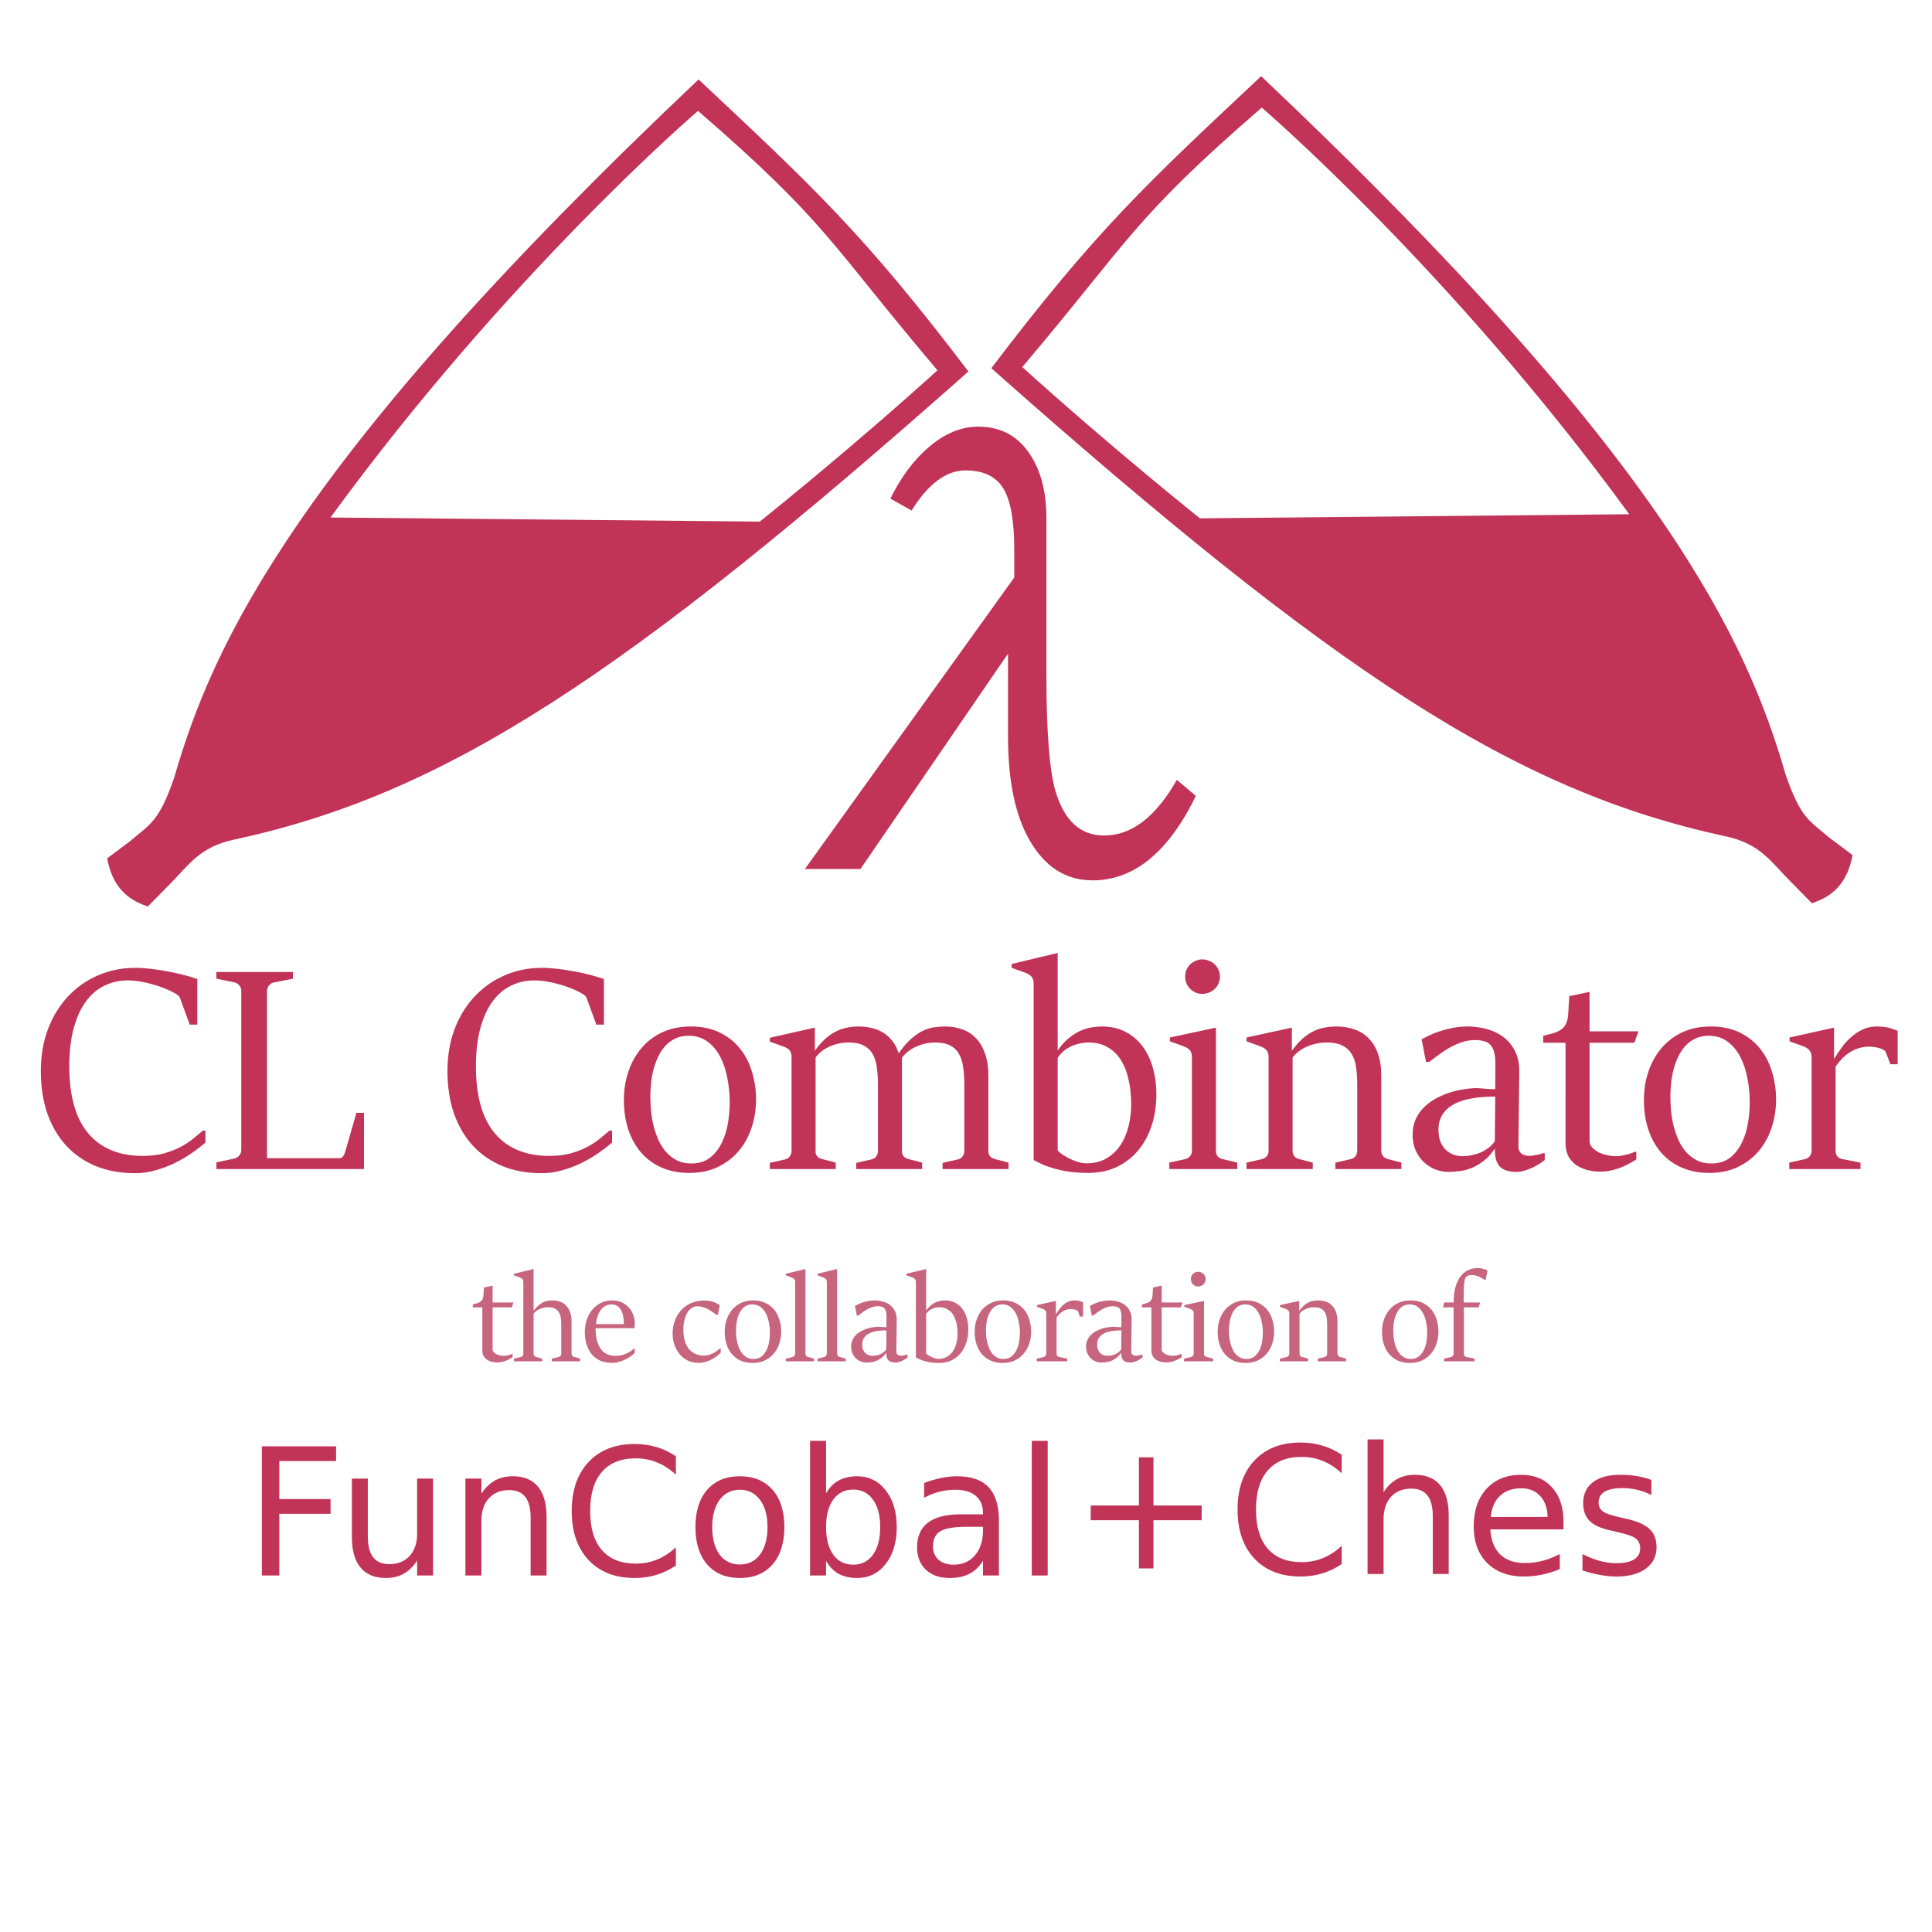 <?xml version="1.0" encoding="UTF-8" standalone="no"?>
<!-- Created with Inkscape (http://www.inkscape.org/) -->

<svg
   xmlns:dc="http://purl.org/dc/elements/1.1/"
   xmlns:cc="http://creativecommons.org/ns#"
   xmlns:rdf="http://www.w3.org/1999/02/22-rdf-syntax-ns#"
   xmlns:svg="http://www.w3.org/2000/svg"
   xmlns="http://www.w3.org/2000/svg"
   xmlns:sodipodi="http://sodipodi.sourceforge.net/DTD/sodipodi-0.dtd"
   xmlns:inkscape="http://www.inkscape.org/namespaces/inkscape"
   width="297mm"
   height="297mm"
   viewBox="0 0 297 297"
   version="1.1"
   id="svg8"
   inkscape:version="0.92.4 (5da689c313, 2019-01-14)"
   sodipodi:docname="clink_5.svg"
   inkscape:export-filename="D:\ResDev\_Orgs\DevelopersPackages.org\DevPack_web\org.dev-pack.plink\assets\logos\clink5.png"
   inkscape:export-xdpi="247.71001"
   inkscape:export-ydpi="247.71001">
  <defs
     id="defs2" />
  <sodipodi:namedview
     id="base"
     pagecolor="#ffffff"
     bordercolor="#666666"
     borderopacity="1.0"
     inkscape:pageopacity="0.0"
     inkscape:pageshadow="2"
     inkscape:zoom="0.49497475"
     inkscape:cx="403.98447"
     inkscape:cy="315.95653"
     inkscape:document-units="mm"
     inkscape:current-layer="layer4"
     showgrid="false"
     inkscape:window-width="1822"
     inkscape:window-height="1051"
     inkscape:window-x="1689"
     inkscape:window-y="-9"
     inkscape:window-maximized="1" />
  <g
     inkscape:label="cheers"
     inkscape:groupmode="layer"
     id="layer1" />
  <g
     inkscape:groupmode="layer"
     id="layer3"
     inkscape:label="lambda"
     style="display:inline"
     transform="translate(0,87)" />
  <g
     inkscape:groupmode="layer"
     id="layer4"
     inkscape:label="ident"
     transform="translate(0,87)">
    <path
       inkscape:connector-curvature="0"
       style="display:inline;fill:#c13357;fill-opacity:1;stroke:none;stroke-width:0.251px;stroke-linecap:butt;stroke-linejoin:miter;stroke-opacity:1"
       d="M 107.389,-74.787 C 45.186,-15.964 32.685,12.129 26.759,32.601 c -2.357,6.801 -3.704,7.07 -6.711,9.674 l -3.569,2.671 c 0.92,5.275 4.22,6.726 6.251,7.404 l 3.176,-3.229 c 3.12,-3.098 4.714,-5.971 10.281,-7.093 32.234,-7.003 59.62,-24.872 112.685,-71.921 -16.162,-21.28 -23.884,-28.374 -41.482,-44.895 z m -0.089,4.831 c 20.023,17.329 20.293,20.4 36.814,39.884 -14.007,12.66 -27.315,23.255 -27.315,23.255 L 50.804,-7.445 C 78.154,-44.977 107.3,-69.956 107.3,-69.956 Z"
       id="path842"
       sodipodi:nodetypes="ccccccccccccccc"
       inkscape:export-xdpi="247.71001"
       inkscape:export-ydpi="247.71001" />
    <path
       inkscape:connector-curvature="0"
       id="path837"
       style="font-style:normal;font-variant:normal;font-weight:500;font-stretch:normal;font-size:346.667px;line-height:1.25;font-family:'BIZ UDMincho';-inkscape-font-specification:'BIZ UDMincho, Medium';font-variant-ligatures:normal;font-variant-caps:normal;font-variant-numeric:normal;font-feature-settings:normal;text-align:start;letter-spacing:0px;word-spacing:0px;writing-mode:lr-tb;text-anchor:start;display:inline;fill:#c13357;fill-opacity:1;stroke:none;stroke-width:0.267"
       d="m 155.919,1.779 v -4.341 q 0,-6.469 -1.631,-9.277 -1.727,-2.851 -5.852,-2.851 -4.461,0 -8.298,6.171 l -3.262,-1.83 q 2.446,-4.979 5.948,-7.958 3.645,-3.107 7.578,-3.107 5.756,0 8.586,5.362 1.871,3.532 1.871,8.596 V 16.588 q 0,13.235 1.391,18.001 2.015,6.852 7.483,6.852 6.331,0 11.176,-8.554 l 2.926,2.468 q -6.331,12.98 -15.876,12.98 -6.187,0 -9.737,-6.256 -3.262,-5.745 -3.262,-15.873 V 13.482 l -22.687,33.108 h -8.538 z" />
    <path
       inkscape:connector-curvature="0"
       style="display:inline;fill:#c13357;fill-opacity:1;stroke:none;stroke-width:0.251px;stroke-linecap:butt;stroke-linejoin:miter;stroke-opacity:1"
       d="m 193.874,-75.289 c 62.204,58.822 74.704,86.916 80.63,107.388 2.357,6.801 3.704,7.07 6.711,9.674 l 3.569,2.671 c -0.92,5.275 -4.22,6.726 -6.251,7.404 l -3.176,-3.229 c -3.12,-3.098 -4.714,-5.971 -10.281,-7.093 -32.234,-7.003 -59.62,-24.872 -112.685,-71.921 16.162,-21.28 23.884,-28.374 41.482,-44.895 z m 0.089,4.831 c -20.023,17.329 -20.293,20.4 -36.814,39.884 14.007,12.66 27.314,23.255 27.314,23.255 L 250.459,-7.948 C 223.109,-45.479 193.964,-70.459 193.964,-70.459 Z"
       id="path842-6"
       sodipodi:nodetypes="ccccccccccccccc"
       inkscape:export-xdpi="247.71001"
       inkscape:export-ydpi="247.71001" />
    <g
       aria-label="CL Combinator"
       transform="matrix(0.265,0,0,0.265,-34.81,-90.068)"
       style="font-style:normal;font-variant:normal;font-weight:normal;font-stretch:normal;font-size:186.667px;line-height:1.25;font-family:'Sitka Banner';-inkscape-font-specification:'Sitka Banner, Normal';font-variant-ligatures:normal;font-variant-caps:normal;font-variant-numeric:normal;font-feature-settings:normal;text-align:center;letter-spacing:0px;word-spacing:0px;writing-mode:lr-tb;text-anchor:middle;fill:#c13357;fill-opacity:1;stroke:none"
       id="flowRoot1149">
      <path
         d="m 250.536,667.431 v 6.969 q -3.401,2.904 -7.881,6.056 -4.48,3.07 -9.79,5.724 -5.227,2.572 -11.117,4.231 -5.89,1.742 -12.03,1.742 -12.527,0 -22.649,-4.065 -10.039,-4.148 -17.173,-11.781 -7.135,-7.716 -11.034,-18.667 -3.816,-11.034 -3.816,-24.806 0,-13.274 4.148,-24.308 4.231,-11.034 11.615,-18.916 7.384,-7.881 17.339,-12.196 10.039,-4.397 21.736,-4.397 4.065,0 8.96,0.581 4.895,0.581 9.79,1.493 4.895,0.913 9.375,2.074 4.48,1.161 7.799,2.323 v 26.465 h -4.397 l -5.31,-14.519 q -0.415,-1.576 -1.327,-2.323 -0.913,-0.747 -2.074,-1.41 -2.655,-1.493 -5.973,-2.821 -3.319,-1.327 -6.969,-2.323 -3.65,-1.079 -7.384,-1.659 -3.65,-0.581 -7.052,-0.581 -7.384,0 -13.606,3.153 -6.222,3.07 -10.702,9.292 -4.48,6.222 -6.969,15.597 -2.489,9.292 -2.489,21.736 0,25.967 11.034,38.993 11.034,13.025 31.609,13.025 6.803,0 12.113,-1.41 5.31,-1.493 9.541,-3.65 4.231,-2.24 7.384,-4.812 3.236,-2.572 5.807,-4.812 z"
         style="font-style:normal;font-variant:normal;font-weight:normal;font-stretch:normal;font-size:186.667px;font-family:'Sitka Banner';-inkscape-font-specification:'Sitka Banner, Normal';font-variant-ligatures:normal;font-variant-caps:normal;font-variant-numeric:normal;font-feature-settings:normal;text-align:center;writing-mode:lr-tb;text-anchor:middle;fill:#c13357;fill-opacity:1"
         id="path1192"
         inkscape:connector-curvature="0" />
      <path
         d="m 256.896,685.849 10.536,-2.24 q 1.659,-0.415 2.738,-1.742 1.161,-1.327 1.161,-3.153 v -92.255 q 0,-1.908 -1.161,-3.236 -1.079,-1.327 -2.738,-1.742 l -10.536,-2.157 v -3.899 h 44.385 v 3.899 l -11.034,2.157 q -1.659,0.332 -2.821,1.742 -1.161,1.41 -1.161,3.236 v 96.984 h 41.979 q 0.83,0 1.41,-0.415 0.664,-0.498 1.079,-1.161 0.415,-0.747 0.664,-1.493 0.249,-0.747 0.415,-1.327 l 6.305,-21.902 h 4.397 v 32.604 h -85.618 z"
         style="font-style:normal;font-variant:normal;font-weight:normal;font-stretch:normal;font-size:186.667px;font-family:'Sitka Banner';-inkscape-font-specification:'Sitka Banner, Normal';font-variant-ligatures:normal;font-variant-caps:normal;font-variant-numeric:normal;font-feature-settings:normal;text-align:center;writing-mode:lr-tb;text-anchor:middle;fill:#c13357;fill-opacity:1"
         id="path1194"
         inkscape:connector-curvature="0" />
      <path
         d="m 486.422,667.431 v 6.969 q -3.401,2.904 -7.881,6.056 -4.48,3.07 -9.79,5.724 -5.227,2.572 -11.117,4.231 -5.89,1.742 -12.03,1.742 -12.527,0 -22.649,-4.065 -10.039,-4.148 -17.173,-11.781 -7.135,-7.716 -11.034,-18.667 -3.816,-11.034 -3.816,-24.806 0,-13.274 4.148,-24.308 4.231,-11.034 11.615,-18.916 7.384,-7.881 17.339,-12.196 10.039,-4.397 21.736,-4.397 4.065,0 8.96,0.581 4.895,0.581 9.79,1.493 4.895,0.913 9.375,2.074 4.48,1.161 7.799,2.323 v 26.465 h -4.397 l -5.31,-14.519 q -0.415,-1.576 -1.327,-2.323 -0.913,-0.747 -2.074,-1.41 -2.655,-1.493 -5.973,-2.821 -3.319,-1.327 -6.969,-2.323 -3.65,-1.079 -7.384,-1.659 -3.65,-0.581 -7.052,-0.581 -7.384,0 -13.606,3.153 -6.222,3.07 -10.702,9.292 -4.48,6.222 -6.969,15.597 -2.489,9.292 -2.489,21.736 0,25.967 11.034,38.993 11.034,13.025 31.609,13.025 6.803,0 12.113,-1.41 5.31,-1.493 9.541,-3.65 4.231,-2.24 7.384,-4.812 3.236,-2.572 5.807,-4.812 z"
         style="font-style:normal;font-variant:normal;font-weight:normal;font-stretch:normal;font-size:186.667px;font-family:'Sitka Banner';-inkscape-font-specification:'Sitka Banner, Normal';font-variant-ligatures:normal;font-variant-caps:normal;font-variant-numeric:normal;font-feature-settings:normal;text-align:center;writing-mode:lr-tb;text-anchor:middle;fill:#c13357;fill-opacity:1"
         id="path1196"
         inkscape:connector-curvature="0" />
      <path
         d="m 531.193,691.988 q -8.711,0 -15.763,-2.987 -6.969,-2.987 -11.947,-8.545 -4.895,-5.559 -7.55,-13.357 -2.655,-7.799 -2.655,-17.422 0,-8.877 2.655,-16.593 2.655,-7.799 7.633,-13.606 4.978,-5.807 12.113,-9.126 7.218,-3.319 16.344,-3.319 9.79,0 16.924,3.567 7.135,3.484 11.781,9.375 4.646,5.807 6.886,13.523 2.323,7.633 2.323,15.846 0,8.794 -2.655,16.593 -2.572,7.716 -7.55,13.523 -4.978,5.807 -12.196,9.209 -7.135,3.319 -16.344,3.319 z m 1.161,-5.476 q 6.637,0 10.951,-3.401 4.314,-3.484 6.803,-8.711 2.572,-5.31 3.567,-11.532 0.996,-6.222 0.996,-11.864 0,-6.886 -1.327,-13.772 -1.244,-6.886 -4.065,-12.361 -2.821,-5.559 -7.384,-8.96 -4.563,-3.484 -11.034,-3.484 -4.397,0 -7.716,1.576 -3.319,1.576 -5.807,4.314 -2.489,2.655 -4.148,6.222 -1.659,3.484 -2.738,7.467 -0.996,3.899 -1.41,7.964 -0.415,4.065 -0.415,7.799 0,4.148 0.415,8.628 0.498,4.48 1.576,8.794 1.161,4.231 2.904,8.13 1.825,3.899 4.48,6.803 2.655,2.904 6.139,4.646 3.567,1.742 8.213,1.742 z"
         style="font-style:normal;font-variant:normal;font-weight:normal;font-stretch:normal;font-size:186.667px;font-family:'Sitka Banner';-inkscape-font-specification:'Sitka Banner, Normal';font-variant-ligatures:normal;font-variant-caps:normal;font-variant-numeric:normal;font-feature-settings:normal;text-align:center;writing-mode:lr-tb;text-anchor:middle;fill:#c13357;fill-opacity:1"
         id="path1198"
         inkscape:connector-curvature="0" />
      <path
         d="m 577.928,686.181 9.043,-2.074 q 1.659,-0.415 2.572,-1.742 0.996,-1.327 0.996,-3.153 v -54.673 q 0,-2.157 -1.079,-3.567 -1.079,-1.41 -3.899,-2.406 l -7.633,-2.738 v -2.24 l 26.133,-5.89 v 13.44 0 q 2.904,-4.065 5.807,-6.72 2.987,-2.738 6.056,-4.314 3.153,-1.659 6.471,-2.323 3.319,-0.747 7.052,-0.747 3.982,0 7.633,0.913 3.65,0.83 6.72,2.738 3.07,1.908 5.31,4.895 2.323,2.904 3.567,7.052 3.899,-5.559 7.467,-8.628 3.65,-3.153 6.969,-4.646 3.401,-1.576 6.554,-1.908 3.153,-0.415 6.056,-0.415 5.227,0 9.79,1.659 4.563,1.576 7.881,5.061 3.401,3.401 5.31,8.877 1.991,5.393 1.991,12.942 v 43.804 q 0,1.825 0.996,2.987 1.079,1.161 2.738,1.576 l 7.964,2.074 v 3.733 h -38.246 v -3.567 l 9.043,-2.074 q 1.659,-0.415 2.572,-1.742 0.996,-1.327 0.996,-3.153 v -38.412 q 0,-5.559 -0.664,-10.039 -0.581,-4.563 -2.406,-7.716 -1.742,-3.236 -5.144,-4.978 -3.319,-1.742 -8.794,-1.742 -2.323,0 -4.978,0.498 -2.572,0.498 -5.144,1.576 -2.572,0.996 -4.978,2.738 -2.323,1.659 -4.065,4.065 v 54.175 q 0,1.908 0.996,3.07 1.079,1.079 2.738,1.493 l 7.964,2.074 v 3.733 h -38.246 v -3.567 l 9.043,-2.074 q 1.659,-0.415 2.572,-1.659 0.996,-1.244 0.996,-3.07 v -38.578 q 0,-5.559 -0.664,-10.039 -0.581,-4.563 -2.406,-7.716 -1.825,-3.236 -5.227,-4.978 -3.319,-1.742 -8.877,-1.742 -2.406,0 -5.061,0.498 -2.572,0.498 -5.144,1.576 -2.489,0.996 -4.812,2.655 -2.24,1.659 -3.982,3.982 v 54.175 q -0.166,1.908 0.913,3.153 1.161,1.161 2.821,1.576 l 7.964,2.074 v 3.733 h -38.246 z"
         style="font-style:normal;font-variant:normal;font-weight:normal;font-stretch:normal;font-size:186.667px;font-family:'Sitka Banner';-inkscape-font-specification:'Sitka Banner, Normal';font-variant-ligatures:normal;font-variant-caps:normal;font-variant-numeric:normal;font-feature-settings:normal;text-align:center;writing-mode:lr-tb;text-anchor:middle;fill:#c13357;fill-opacity:1"
         id="path1200"
         inkscape:connector-curvature="0" />
      <path
         d="m 730.981,581.896 q 0,-2.157 -1.161,-3.65 -1.161,-1.493 -3.982,-2.489 l -7.633,-2.738 v -2.24 l 26.714,-6.388 v 52.433 4.148 q 3.319,-4.812 6.969,-7.633 3.65,-2.821 7.052,-4.148 3.484,-1.41 6.471,-1.742 3.07,-0.415 5.144,-0.415 7.467,0 13.274,2.904 5.89,2.904 9.956,8.13 4.065,5.227 6.222,12.527 2.157,7.218 2.157,15.846 0,9.541 -2.655,17.837 -2.655,8.296 -7.799,14.519 -5.061,6.139 -12.444,9.707 -7.301,3.484 -16.676,3.484 -3.484,0 -7.301,-0.332 -3.816,-0.249 -7.799,-1.079 -3.982,-0.83 -8.13,-2.24 -4.148,-1.493 -8.379,-3.816 z m 13.938,97.15 q 1.079,1.161 3.07,2.489 1.991,1.244 4.314,2.406 2.406,1.079 4.812,1.825 2.406,0.664 4.397,0.664 6.72,0 11.615,-2.821 4.978,-2.904 8.13,-7.633 3.236,-4.812 4.729,-10.951 1.576,-6.139 1.576,-12.693 0,-7.799 -1.493,-14.353 -1.41,-6.637 -4.48,-11.449 -2.987,-4.812 -7.716,-7.467 -4.646,-2.738 -11.117,-2.738 -1.908,0 -4.314,0.415 -2.323,0.415 -4.812,1.41 -2.406,0.996 -4.729,2.738 -2.24,1.742 -3.982,4.314 z"
         style="font-style:normal;font-variant:normal;font-weight:normal;font-stretch:normal;font-size:186.667px;font-family:'Sitka Banner';-inkscape-font-specification:'Sitka Banner, Normal';font-variant-ligatures:normal;font-variant-caps:normal;font-variant-numeric:normal;font-feature-settings:normal;text-align:center;writing-mode:lr-tb;text-anchor:middle;fill:#c13357;fill-opacity:1"
         id="path1202"
         inkscape:connector-curvature="0" />
      <path
         d="m 828.834,588.119 q -2.074,0 -3.899,-0.747 -1.825,-0.83 -3.153,-2.157 -1.327,-1.327 -2.157,-3.153 -0.747,-1.825 -0.747,-3.982 0,-2.074 0.747,-3.899 0.83,-1.825 2.157,-3.153 1.327,-1.327 3.153,-2.074 1.825,-0.83 3.899,-0.83 2.074,0 3.899,0.83 1.908,0.747 3.319,2.074 1.41,1.327 2.157,3.153 0.83,1.825 0.83,3.899 0,2.157 -0.83,3.982 -0.747,1.825 -2.157,3.153 -1.41,1.327 -3.319,2.157 -1.825,0.747 -3.899,0.747 z m -19.164,97.896 9.375,-2.074 q 1.659,-0.415 2.655,-1.659 1.079,-1.244 1.079,-3.07 v -54.673 q 0,-2.157 -1.161,-3.65 -1.161,-1.493 -3.982,-2.489 l -7.633,-2.738 v -2.24 l 26.714,-5.724 v 71.514 q 0,1.908 0.996,3.153 1.079,1.161 2.738,1.576 l 8.628,2.074 v 3.733 H 809.669 Z"
         style="font-style:normal;font-variant:normal;font-weight:normal;font-stretch:normal;font-size:186.667px;font-family:'Sitka Banner';-inkscape-font-specification:'Sitka Banner, Normal';font-variant-ligatures:normal;font-variant-caps:normal;font-variant-numeric:normal;font-feature-settings:normal;text-align:center;writing-mode:lr-tb;text-anchor:middle;fill:#c13357;fill-opacity:1"
         id="path1204"
         inkscape:connector-curvature="0" />
      <path
         d="m 854.48,686.015 9.043,-2.074 q 1.659,-0.415 2.655,-1.659 1.079,-1.244 1.079,-3.07 v -54.673 q 0,-2.157 -1.161,-3.65 -1.161,-1.493 -3.982,-2.489 l -7.633,-2.738 v -2.24 l 26.299,-5.724 v 13.44 0 q 3.153,-4.397 6.305,-7.135 3.236,-2.821 6.471,-4.314 3.236,-1.576 6.554,-2.074 3.319,-0.581 6.72,-0.581 5.393,0 10.121,1.659 4.729,1.576 8.213,5.061 3.484,3.401 5.476,8.877 1.991,5.393 1.991,12.942 v 43.307 q 0,2.074 1.079,3.401 1.161,1.244 2.655,1.659 l 7.964,2.074 v 3.733 h -38.329 v -3.733 l 9.126,-2.074 q 1.576,-0.415 2.572,-1.659 0.996,-1.327 0.996,-3.401 v -38.08 q 0,-5.559 -0.664,-10.039 -0.581,-4.563 -2.572,-7.716 -1.908,-3.236 -5.393,-4.978 -3.484,-1.742 -9.209,-1.742 -2.489,0 -5.227,0.498 -2.655,0.498 -5.31,1.576 -2.572,0.996 -4.978,2.655 -2.323,1.659 -4.148,3.982 v 54.175 q 0,1.908 0.996,3.153 1.079,1.161 2.738,1.576 l 7.964,2.074 v 3.733 h -38.412 z"
         style="font-style:normal;font-variant:normal;font-weight:normal;font-stretch:normal;font-size:186.667px;font-family:'Sitka Banner';-inkscape-font-specification:'Sitka Banner, Normal';font-variant-ligatures:normal;font-variant-caps:normal;font-variant-numeric:normal;font-feature-settings:normal;text-align:center;writing-mode:lr-tb;text-anchor:middle;fill:#c13357;fill-opacity:1"
         id="path1206"
         inkscape:connector-curvature="0" />
      <path
         d="m 998.502,677.884 q -2.904,4.397 -6.388,7.052 -3.401,2.655 -6.969,4.148 -3.484,1.41 -6.969,1.825 -3.401,0.498 -6.305,0.498 -4.729,0 -8.628,-1.742 -3.816,-1.742 -6.637,-4.646 -2.738,-2.904 -4.314,-6.803 -1.493,-3.899 -1.493,-8.213 0,-5.061 1.742,-9.043 1.825,-3.982 4.812,-6.969 3.07,-3.07 6.969,-5.144 3.899,-2.157 8.047,-3.484 4.148,-1.327 8.296,-1.908 4.148,-0.664 7.716,-0.664 0.747,0 2.157,0.166 1.41,0.083 2.904,0.249 1.576,0.083 2.987,0.166 1.493,0.083 2.323,0.083 l 0.083,-14.933 q 0,-3.982 -0.747,-6.637 -0.664,-2.655 -2.157,-4.148 -1.41,-1.576 -3.65,-2.157 -2.24,-0.664 -5.393,-0.664 -4.065,0 -7.964,1.41 -3.816,1.327 -7.218,3.319 -3.401,1.991 -6.305,4.231 -2.904,2.157 -4.978,3.733 h -1.825 l -2.572,-13.108 q 2.406,-1.327 5.31,-2.655 2.987,-1.41 6.388,-2.406 3.401,-1.079 7.218,-1.742 3.899,-0.664 8.13,-0.664 5.061,0 10.37,1.41 5.31,1.327 9.624,4.397 4.314,3.07 6.969,8.13 2.738,5.061 2.655,12.361 l -0.498,43.473 q 0,1.244 0.415,2.24 0.415,0.913 1.244,1.659 0.913,0.664 2.157,1.079 1.327,0.332 3.07,0.332 0.415,0 1.327,-0.166 0.913,-0.166 1.991,-0.332 1.161,-0.249 2.24,-0.498 1.161,-0.332 1.991,-0.581 h 0.83 v 3.982 q -1.161,0.913 -3.07,2.157 -1.825,1.161 -4.065,2.24 -2.157,0.996 -4.563,1.742 -2.323,0.747 -4.48,0.747 -3.153,0 -5.559,-0.664 -2.406,-0.664 -4.065,-2.157 -1.576,-1.576 -2.406,-4.148 -0.747,-2.655 -0.747,-6.554 z m 0.249,-30.199 q -7.55,0 -13.689,1.079 -6.056,1.079 -10.37,3.401 -4.231,2.323 -6.554,5.973 -2.323,3.65 -2.323,8.711 0,4.314 1.244,7.301 1.327,2.904 3.319,4.729 2.074,1.825 4.563,2.655 2.572,0.747 4.978,0.747 2.323,0 4.895,-0.498 2.655,-0.498 5.144,-1.493 2.489,-1.079 4.729,-2.738 2.24,-1.659 3.816,-3.982 z"
         style="font-style:normal;font-variant:normal;font-weight:normal;font-stretch:normal;font-size:186.667px;font-family:'Sitka Banner';-inkscape-font-specification:'Sitka Banner, Normal';font-variant-ligatures:normal;font-variant-caps:normal;font-variant-numeric:normal;font-feature-settings:normal;text-align:center;writing-mode:lr-tb;text-anchor:middle;fill:#c13357;fill-opacity:1"
         id="path1208"
         inkscape:connector-curvature="0" />
      <path
         d="m 1039.519,616.492 h -12.942 v -4.065 q 3.236,-0.83 5.807,-1.493 2.572,-0.747 4.397,-1.991 1.908,-1.244 2.987,-3.401 1.079,-2.157 1.327,-5.89 l 0.581,-10.204 11.781,-2.489 v 22.898 h 28.373 l -2.406,6.637 h -25.967 v 56.664 q 0,2.489 1.659,4.231 1.659,1.659 3.982,2.821 2.406,1.079 4.978,1.576 2.655,0.498 4.646,0.498 1.327,0 2.987,-0.249 1.659,-0.332 3.236,-0.664 1.576,-0.415 2.821,-0.83 1.327,-0.498 1.991,-0.83 h 0.83 v 4.397 q -1.161,0.747 -3.236,1.991 -1.991,1.161 -4.729,2.323 -2.655,1.161 -5.973,1.991 -3.236,0.83 -6.886,0.83 -4.397,0 -8.13,-1.079 -3.65,-1.079 -6.388,-3.07 -2.655,-2.074 -4.231,-5.061 -1.493,-3.07 -1.493,-7.052 z"
         style="font-style:normal;font-variant:normal;font-weight:normal;font-stretch:normal;font-size:186.667px;font-family:'Sitka Banner';-inkscape-font-specification:'Sitka Banner, Normal';font-variant-ligatures:normal;font-variant-caps:normal;font-variant-numeric:normal;font-feature-settings:normal;text-align:center;writing-mode:lr-tb;text-anchor:middle;fill:#c13357;fill-opacity:1"
         id="path1210"
         inkscape:connector-curvature="0" />
      <path
         d="m 1122.912,691.988 q -8.711,0 -15.763,-2.987 -6.969,-2.987 -11.947,-8.545 -4.895,-5.559 -7.55,-13.357 -2.655,-7.799 -2.655,-17.422 0,-8.877 2.655,-16.593 2.655,-7.799 7.633,-13.606 4.978,-5.807 12.113,-9.126 7.218,-3.319 16.344,-3.319 9.79,0 16.924,3.567 7.135,3.484 11.781,9.375 4.646,5.807 6.886,13.523 2.323,7.633 2.323,15.846 0,8.794 -2.655,16.593 -2.572,7.716 -7.55,13.523 -4.978,5.807 -12.195,9.209 -7.135,3.319 -16.344,3.319 z m 1.161,-5.476 q 6.637,0 10.951,-3.401 4.314,-3.484 6.803,-8.711 2.572,-5.31 3.567,-11.532 0.996,-6.222 0.996,-11.864 0,-6.886 -1.327,-13.772 -1.244,-6.886 -4.065,-12.361 -2.821,-5.559 -7.384,-8.96 -4.563,-3.484 -11.034,-3.484 -4.397,0 -7.715,1.576 -3.318,1.576 -5.807,4.314 -2.489,2.655 -4.148,6.222 -1.659,3.484 -2.738,7.467 -0.996,3.899 -1.41,7.964 -0.415,4.065 -0.415,7.799 0,4.148 0.415,8.628 0.498,4.48 1.576,8.794 1.161,4.231 2.904,8.13 1.825,3.899 4.48,6.803 2.655,2.904 6.139,4.646 3.567,1.742 8.213,1.742 z"
         style="font-style:normal;font-variant:normal;font-weight:normal;font-stretch:normal;font-size:186.667px;font-family:'Sitka Banner';-inkscape-font-specification:'Sitka Banner, Normal';font-variant-ligatures:normal;font-variant-caps:normal;font-variant-numeric:normal;font-feature-settings:normal;text-align:center;writing-mode:lr-tb;text-anchor:middle;fill:#c13357;fill-opacity:1"
         id="path1212"
         inkscape:connector-curvature="0" />
      <path
         d="m 1169.315,686.015 9.209,-2.074 q 1.659,-0.415 2.655,-1.659 1.079,-1.244 1.079,-3.07 v -54.507 q 0,-2.157 -1.161,-3.733 -1.161,-1.576 -3.982,-2.572 l -7.633,-2.738 v -2.24 l 25.802,-5.724 v 18.169 0 q 1.991,-3.236 4.397,-6.554 2.406,-3.401 5.476,-6.056 3.07,-2.738 6.72,-4.48 3.733,-1.742 8.296,-1.742 2.323,0 3.982,0.249 1.659,0.166 2.987,0.498 1.327,0.332 2.489,0.83 1.161,0.415 2.572,0.913 v 19.413 h -4.231 l -2.655,-6.969 q -0.332,-0.83 -1.41,-1.41 -1.079,-0.664 -2.489,-0.996 -1.327,-0.415 -2.904,-0.581 -1.493,-0.249 -2.738,-0.249 -2.987,0 -5.641,0.747 -2.655,0.747 -5.061,2.157 -2.406,1.41 -4.646,3.567 -2.157,2.157 -4.231,4.978 v 49.031 q 0,1.908 0.996,3.153 1.079,1.244 2.738,1.576 l 10.702,2.074 v 3.733 h -41.316 z"
         style="font-style:normal;font-variant:normal;font-weight:normal;font-stretch:normal;font-size:186.667px;font-family:'Sitka Banner';-inkscape-font-specification:'Sitka Banner, Normal';font-variant-ligatures:normal;font-variant-caps:normal;font-variant-numeric:normal;font-feature-settings:normal;text-align:center;writing-mode:lr-tb;text-anchor:middle;fill:#c13357;fill-opacity:1"
         id="path1214"
         inkscape:connector-curvature="0" />
    </g>
    <g
       id="g1147"
       transform="matrix(0.749,0,0,0.749,39.21,18.251)">
      <g
         aria-label="FunCobal"
         transform="matrix(0.974,0,0,0.974,-97.867,132.022)"
         style="font-style:normal;font-variant:normal;font-weight:normal;font-stretch:normal;font-size:37.333px;line-height:1.25;font-family:sans-serif;-inkscape-font-specification:'sans-serif, Normal';font-variant-ligatures:normal;font-variant-caps:normal;font-variant-numeric:normal;font-feature-settings:normal;text-align:start;letter-spacing:0px;word-spacing:0px;writing-mode:lr-tb;text-anchor:start;fill:#c13357;fill-opacity:1;stroke:none"
         id="flowRoot1523">
        <path
           d="m 101.91,24.952 h 15.641 v 3.099 h -11.958 v 8.021 h 10.792 v 3.099 h -10.792 v 12.997 h -3.682 z"
           id="path964"
           inkscape:connector-curvature="0"
           style="fill:#c13357;fill-opacity:1" />
        <path
           d="M 120.887,44.111 V 31.751 h 3.354 v 12.232 q 0,2.898 1.13,4.357 1.13,1.44 3.391,1.44 2.716,0 4.284,-1.732 1.586,-1.732 1.586,-4.721 v -11.576 h 3.354 v 20.417 h -3.354 v -3.135 q -1.221,1.859 -2.844,2.771 -1.604,0.893 -3.737,0.893 -3.518,0 -5.341,-2.188 -1.823,-2.188 -1.823,-6.398 z m 8.44,-12.852 z"
           id="path966"
           inkscape:connector-curvature="0"
           style="fill:#c13357;fill-opacity:1" />
        <path
           d="m 161.902,39.845 v 12.323 h -3.354 V 39.954 q 0,-2.898 -1.13,-4.339 -1.13,-1.44 -3.391,-1.44 -2.716,0 -4.284,1.732 -1.568,1.732 -1.568,4.721 v 11.539 h -3.372 V 31.751 h 3.372 v 3.172 q 1.203,-1.841 2.826,-2.753 1.641,-0.911 3.773,-0.911 3.518,0 5.323,2.188 1.805,2.169 1.805,6.398 z"
           id="path968"
           inkscape:connector-curvature="0"
           style="fill:#c13357;fill-opacity:1" />
        <path
           d="m 189.155,27.048 v 3.883 q -1.859,-1.732 -3.974,-2.589 -2.096,-0.857 -4.466,-0.857 -4.667,0 -7.146,2.862 -2.479,2.844 -2.479,8.24 0,5.378 2.479,8.24 2.479,2.844 7.146,2.844 2.37,0 4.466,-0.857 2.115,-0.857 3.974,-2.589 v 3.846 q -1.932,1.312 -4.102,1.969 -2.151,0.656 -4.557,0.656 -6.18,0 -9.734,-3.773 -3.555,-3.792 -3.555,-10.336 0,-6.562 3.555,-10.336 3.555,-3.792 9.734,-3.792 2.443,0 4.594,0.656 2.169,0.638 4.065,1.932 z"
           id="path970"
           inkscape:connector-curvature="0"
           style="fill:#c13357;fill-opacity:1" />
        <path
           d="m 202.645,34.103 q -2.698,0 -4.266,2.115 -1.568,2.096 -1.568,5.76 0,3.664 1.549,5.779 1.568,2.096 4.284,2.096 2.68,0 4.247,-2.115 1.568,-2.115 1.568,-5.76 0,-3.628 -1.568,-5.742 -1.568,-2.133 -4.247,-2.133 z m 0,-2.844 q 4.375,0 6.872,2.844 2.497,2.844 2.497,7.875 0,5.013 -2.497,7.875 -2.497,2.844 -6.872,2.844 -4.393,0 -6.891,-2.844 -2.479,-2.862 -2.479,-7.875 0,-5.031 2.479,-7.875 2.497,-2.844 6.891,-2.844 z"
           id="path972"
           inkscape:connector-curvature="0"
           style="fill:#c13357;fill-opacity:1" />
        <path
           d="m 232.212,41.978 q 0,-3.701 -1.531,-5.797 -1.513,-2.115 -4.174,-2.115 -2.661,0 -4.193,2.115 -1.513,2.096 -1.513,5.797 0,3.701 1.513,5.815 1.531,2.096 4.193,2.096 2.661,0 4.174,-2.096 1.531,-2.115 1.531,-5.815 z M 220.801,34.85 q 1.057,-1.823 2.661,-2.698 1.622,-0.893 3.865,-0.893 3.719,0 6.034,2.953 2.333,2.953 2.333,7.766 0,4.812 -2.333,7.766 -2.315,2.953 -6.034,2.953 -2.242,0 -3.865,-0.875 -1.604,-0.893 -2.661,-2.716 v 3.062 h -3.372 V 23.803 h 3.372 z"
           id="path974"
           inkscape:connector-curvature="0"
           style="fill:#c13357;fill-opacity:1" />
        <path
           d="m 250.533,41.905 q -4.065,0 -5.633,0.93 -1.568,0.93 -1.568,3.172 0,1.786 1.167,2.844 1.185,1.039 3.208,1.039 2.789,0 4.466,-1.969 1.695,-1.987 1.695,-5.268 v -0.747 z m 6.69,-1.385 v 11.648 h -3.354 v -3.099 q -1.148,1.859 -2.862,2.753 -1.714,0.875 -4.193,0.875 -3.135,0 -4.995,-1.75 -1.841,-1.768 -1.841,-4.721 0,-3.445 2.297,-5.195 2.315,-1.75 6.891,-1.75 h 4.703 v -0.328 q 0,-2.315 -1.531,-3.573 -1.513,-1.276 -4.266,-1.276 -1.75,0 -3.409,0.419 -1.659,0.419 -3.19,1.258 v -3.099 q 1.841,-0.711 3.573,-1.057 1.732,-0.365 3.372,-0.365 4.43,0 6.617,2.297 2.188,2.297 2.188,6.964 z"
           id="path976"
           inkscape:connector-curvature="0"
           style="fill:#c13357;fill-opacity:1" />
        <path
           d="m 264.15,23.803 h 3.354 v 28.365 h -3.354 z"
           id="path978"
           inkscape:connector-curvature="0"
           style="fill:#c13357;fill-opacity:1" />
      </g>
      <path
         inkscape:connector-curvature="0"
         id="path936"
         d="m 184.388,158.583 v 9.891 h 9.891 v 3.019 h -9.891 v 9.891 h -2.983 v -9.891 h -9.891 v -3.019 h 9.891 v -9.891 z"
         style="font-style:normal;font-variant:normal;font-weight:normal;font-stretch:normal;font-size:37.333px;line-height:1.25;font-family:sans-serif;-inkscape-font-specification:'sans-serif, Normal';font-variant-ligatures:normal;font-variant-caps:normal;font-variant-numeric:normal;font-feature-settings:normal;text-align:start;letter-spacing:0px;word-spacing:0px;writing-mode:lr-tb;text-anchor:start;fill:#c13357;fill-opacity:1;stroke:none;stroke-width:0.974" />
      <g
         style="fill:#c13357;fill-opacity:1"
         id="g1419"
         transform="matrix(1.135,0,0,1.135,149.203,-144.425)">
        <path
           inkscape:connector-curvature="0"
           id="path938"
           d="m 65.04,266.512 v 3.332 q -1.595,-1.486 -3.41,-2.221 -1.799,-0.735 -3.832,-0.735 -4.004,0 -6.132,2.456 -2.127,2.44 -2.127,7.07 0,4.614 2.127,7.07 2.127,2.44 6.132,2.44 2.033,0 3.832,-0.735 1.814,-0.735 3.41,-2.221 v 3.3 q -1.658,1.126 -3.519,1.689 -1.846,0.563 -3.91,0.563 -5.303,0 -8.353,-3.238 -3.05,-3.254 -3.05,-8.869 0,-5.631 3.05,-8.869 3.05,-3.254 8.353,-3.254 2.096,0 3.942,0.563 1.861,0.547 3.488,1.658 z"
           style="font-style:normal;font-variant:normal;font-weight:normal;font-stretch:normal;font-size:37.333px;line-height:1.25;font-family:sans-serif;-inkscape-font-specification:'sans-serif, Normal';font-variant-ligatures:normal;font-variant-caps:normal;font-variant-numeric:normal;font-feature-settings:normal;text-align:start;letter-spacing:0px;word-spacing:0px;writing-mode:lr-tb;text-anchor:start;fill:#c13357;fill-opacity:1;stroke:none;stroke-width:0.858" />
        <path
           inkscape:connector-curvature="0"
           id="path940"
           d="m 84.389,277.493 v 10.574 h -2.878 v -10.48 q 0,-2.487 -0.97,-3.723 -0.97,-1.236 -2.909,-1.236 -2.331,0 -3.676,1.486 -1.345,1.486 -1.345,4.051 v 9.901 h -2.894 v -24.339 h 2.894 v 9.542 q 1.032,-1.58 2.424,-2.362 1.408,-0.782 3.238,-0.782 3.019,0 4.567,1.877 1.549,1.861 1.549,5.49 z"
           style="font-style:normal;font-variant:normal;font-weight:normal;font-stretch:normal;font-size:37.333px;line-height:1.25;font-family:sans-serif;-inkscape-font-specification:'sans-serif, Normal';font-variant-ligatures:normal;font-variant-caps:normal;font-variant-numeric:normal;font-feature-settings:normal;text-align:start;letter-spacing:0px;word-spacing:0px;writing-mode:lr-tb;text-anchor:start;fill:#c13357;fill-opacity:1;stroke:none;stroke-width:0.858" />
        <path
           inkscape:connector-curvature="0"
           id="path942"
           d="m 105.146,278.588 v 1.408 H 91.913 q 0.188,2.972 1.783,4.536 1.611,1.549 4.474,1.549 1.658,0 3.207,-0.407 1.564,-0.407 3.097,-1.22 v 2.722 q -1.549,0.657 -3.175,1.001 -1.627,0.344 -3.3,0.344 -4.192,0 -6.648,-2.44 -2.44,-2.44 -2.44,-6.601 0,-4.302 2.315,-6.82 2.331,-2.534 6.272,-2.534 3.535,0 5.584,2.284 2.065,2.268 2.065,6.179 z m -2.878,-0.845 q -0.031,-2.362 -1.33,-3.77 -1.283,-1.408 -3.41,-1.408 -2.409,0 -3.864,1.361 -1.439,1.361 -1.658,3.832 z"
           style="font-style:normal;font-variant:normal;font-weight:normal;font-stretch:normal;font-size:37.333px;line-height:1.25;font-family:sans-serif;-inkscape-font-specification:'sans-serif, Normal';font-variant-ligatures:normal;font-variant-caps:normal;font-variant-numeric:normal;font-feature-settings:normal;text-align:start;letter-spacing:0px;word-spacing:0px;writing-mode:lr-tb;text-anchor:start;fill:#c13357;fill-opacity:1;stroke:none;stroke-width:0.858" />
        <path
           inkscape:connector-curvature="0"
           id="path944"
           d="m 121.038,271.064 v 2.722 q -1.22,-0.626 -2.534,-0.939 -1.314,-0.313 -2.722,-0.313 -2.143,0 -3.222,0.657 -1.064,0.657 -1.064,1.971 0,1.001 0.766,1.58 0.766,0.563 3.081,1.079 l 0.985,0.219 q 3.066,0.657 4.348,1.861 1.298,1.189 1.298,3.332 0,2.44 -1.94,3.864 -1.924,1.423 -5.303,1.423 -1.408,0 -2.941,-0.282 -1.517,-0.266 -3.207,-0.813 v -2.972 q 1.595,0.829 3.144,1.251 1.549,0.407 3.066,0.407 2.033,0 3.128,-0.688 1.095,-0.704 1.095,-1.971 0,-1.173 -0.798,-1.799 -0.782,-0.626 -3.457,-1.204 l -1.001,-0.235 q -2.675,-0.563 -3.864,-1.721 -1.189,-1.173 -1.189,-3.207 0,-2.471 1.752,-3.817 1.752,-1.345 4.974,-1.345 1.595,0 3.003,0.235 1.408,0.235 2.597,0.704 z"
           style="font-style:normal;font-variant:normal;font-weight:normal;font-stretch:normal;font-size:37.333px;line-height:1.25;font-family:sans-serif;-inkscape-font-specification:'sans-serif, Normal';font-variant-ligatures:normal;font-variant-caps:normal;font-variant-numeric:normal;font-feature-settings:normal;text-align:start;letter-spacing:0px;word-spacing:0px;writing-mode:lr-tb;text-anchor:start;fill:#c13357;fill-opacity:1;stroke:none;stroke-width:0.858" />
      </g>
    </g>
    <g
       aria-label="the collaboration of"
       style="font-style:normal;font-variant:normal;font-weight:normal;font-stretch:normal;font-size:22.578px;line-height:1.25;font-family:'Sitka Banner';-inkscape-font-specification:'Sitka Banner, Normal';font-variant-ligatures:normal;font-variant-caps:normal;font-variant-numeric:normal;font-feature-settings:normal;text-align:start;letter-spacing:0px;word-spacing:0px;writing-mode:lr-tb;text-anchor:start;fill:#c6657d;fill-opacity:1;stroke:none;stroke-width:0.265"
       id="text868"
       transform="matrix(0.936,0,0,0.936,4.561,-11.686)">
      <path
         d="m 74.343,134.258 h -1.565 v -0.492 q 0.391,-0.1 0.702,-0.181 0.311,-0.09 0.532,-0.241 0.231,-0.151 0.361,-0.411 0.13,-0.261 0.161,-0.712 l 0.07,-1.234 1.425,-0.301 v 2.77 h 3.432 l -0.291,0.803 h -3.141 v 6.854 q 0,0.301 0.201,0.512 0.201,0.201 0.482,0.341 0.291,0.13 0.602,0.191 0.321,0.06 0.562,0.06 0.161,0 0.361,-0.03 0.201,-0.04 0.391,-0.08 0.191,-0.05 0.341,-0.1 0.161,-0.06 0.241,-0.1 h 0.1 v 0.532 q -0.14,0.09 -0.391,0.241 -0.241,0.14 -0.572,0.281 -0.321,0.14 -0.722,0.241 -0.391,0.1 -0.833,0.1 -0.532,0 -0.983,-0.13 -0.442,-0.13 -0.773,-0.371 -0.321,-0.251 -0.512,-0.612 -0.181,-0.371 -0.181,-0.853 z"
         style="font-style:normal;font-variant:normal;font-weight:normal;font-stretch:normal;font-size:22.578px;font-family:'Sitka Banner';-inkscape-font-specification:'Sitka Banner, Normal';font-variant-ligatures:normal;font-variant-caps:normal;font-variant-numeric:normal;font-feature-settings:normal;text-align:start;writing-mode:lr-tb;text-anchor:start;fill:#c6657d;fill-opacity:1;stroke-width:0.265"
         id="path870"
         inkscape:connector-curvature="0" />
      <path
         d="m 79.543,142.667 1.084,-0.251 q 0.211,-0.05 0.331,-0.191 0.12,-0.151 0.12,-0.371 v -11.781 q 0,-0.261 -0.14,-0.442 -0.13,-0.181 -0.472,-0.301 l -0.923,-0.331 v -0.271 l 3.221,-0.773 v 6.342 0.522 q 0.421,-0.562 0.813,-0.893 0.401,-0.341 0.783,-0.522 0.381,-0.181 0.753,-0.231 0.371,-0.06 0.753,-0.06 0.642,0 1.214,0.201 0.572,0.191 0.993,0.612 0.431,0.411 0.672,1.074 0.251,0.652 0.251,1.565 v 5.238 q 0,0.251 0.13,0.411 0.13,0.151 0.321,0.201 l 0.963,0.251 v 0.452 h -4.646 v -0.452 l 1.114,-0.251 q 0.181,-0.04 0.301,-0.201 0.13,-0.161 0.13,-0.411 v -4.606 q 0,-0.672 -0.08,-1.214 -0.08,-0.552 -0.321,-0.933 -0.231,-0.391 -0.662,-0.602 -0.421,-0.211 -1.114,-0.211 -0.301,0 -0.632,0.06 -0.321,0.06 -0.632,0.191 -0.311,0.12 -0.602,0.321 -0.281,0.201 -0.502,0.482 v 6.553 q 0,0.231 0.12,0.381 0.13,0.14 0.331,0.191 l 0.963,0.251 v 0.452 h -4.636 z"
         style="font-style:normal;font-variant:normal;font-weight:normal;font-stretch:normal;font-size:22.578px;font-family:'Sitka Banner';-inkscape-font-specification:'Sitka Banner, Normal';font-variant-ligatures:normal;font-variant-caps:normal;font-variant-numeric:normal;font-feature-settings:normal;text-align:start;writing-mode:lr-tb;text-anchor:start;fill:#c6657d;fill-opacity:1;stroke-width:0.265"
         id="path872"
         inkscape:connector-curvature="0" />
      <path
         d="m 99.365,141.021 v 0.722 q -0.301,0.291 -0.702,0.582 -0.401,0.291 -0.893,0.522 -0.482,0.231 -1.034,0.371 -0.552,0.151 -1.154,0.151 -0.983,0 -1.796,-0.331 -0.803,-0.331 -1.385,-0.973 -0.582,-0.652 -0.903,-1.595 -0.321,-0.943 -0.321,-2.178 0,-1.024 0.301,-1.957 0.311,-0.943 0.893,-1.656 0.582,-0.712 1.415,-1.134 0.843,-0.431 1.897,-0.431 0.893,0 1.585,0.331 0.692,0.331 1.164,0.863 0.472,0.532 0.712,1.224 0.241,0.682 0.241,1.385 0,0.09 -0.01,0.191 0,0.1 -0.01,0.201 0,0.1 -0.02,0.191 -0.01,0.09 -0.02,0.171 h -6.382 q 0.01,2.188 0.823,3.372 0.823,1.174 2.469,1.174 0.562,0 1.034,-0.12 0.472,-0.13 0.843,-0.311 0.381,-0.181 0.662,-0.381 0.291,-0.211 0.492,-0.381 z m -1.766,-4.014 q 0,-0.632 -0.11,-1.214 -0.1,-0.592 -0.341,-1.044 -0.241,-0.452 -0.632,-0.712 -0.381,-0.271 -0.933,-0.271 -0.552,0 -0.993,0.231 -0.431,0.231 -0.763,0.652 -0.321,0.421 -0.532,1.024 -0.211,0.602 -0.301,1.335 z"
         style="font-style:normal;font-variant:normal;font-weight:normal;font-stretch:normal;font-size:22.578px;font-family:'Sitka Banner';-inkscape-font-specification:'Sitka Banner, Normal';font-variant-ligatures:normal;font-variant-caps:normal;font-variant-numeric:normal;font-feature-settings:normal;text-align:start;writing-mode:lr-tb;text-anchor:start;fill:#c6657d;fill-opacity:1;stroke-width:0.265"
         id="path874"
         inkscape:connector-curvature="0" />
      <path
         d="m 113.494,141.001 v 0.712 q -0.291,0.291 -0.682,0.592 -0.391,0.291 -0.863,0.532 -0.462,0.231 -1.003,0.381 -0.542,0.151 -1.134,0.151 -0.973,0 -1.756,-0.391 -0.773,-0.391 -1.325,-1.054 -0.542,-0.662 -0.843,-1.525 -0.291,-0.873 -0.291,-1.836 0,-0.712 0.151,-1.385 0.151,-0.682 0.452,-1.284 0.301,-0.612 0.743,-1.114 0.442,-0.502 1.013,-0.863 0.582,-0.371 1.294,-0.572 0.712,-0.211 1.555,-0.211 0.582,0 0.993,0.09 0.411,0.09 0.692,0.211 0.291,0.12 0.482,0.251 0.201,0.12 0.371,0.201 l -0.311,1.585 h -0.231 q -0.361,-0.251 -0.722,-0.502 -0.351,-0.251 -0.733,-0.442 -0.371,-0.201 -0.793,-0.321 -0.421,-0.13 -0.913,-0.13 -0.191,0 -0.381,0.05 -0.191,0.05 -0.371,0.14 -0.181,0.09 -0.331,0.211 -0.151,0.12 -0.271,0.251 -0.151,0.171 -0.311,0.462 -0.161,0.291 -0.301,0.692 -0.13,0.401 -0.221,0.903 -0.09,0.492 -0.09,1.074 0,1.014 0.211,1.816 0.221,0.793 0.652,1.355 0.431,0.552 1.074,0.853 0.642,0.291 1.495,0.291 0.421,0 0.803,-0.12 0.391,-0.13 0.733,-0.311 0.341,-0.181 0.602,-0.381 0.271,-0.201 0.452,-0.361 z"
         style="font-style:normal;font-variant:normal;font-weight:normal;font-stretch:normal;font-size:22.578px;font-family:'Sitka Banner';-inkscape-font-specification:'Sitka Banner, Normal';font-variant-ligatures:normal;font-variant-caps:normal;font-variant-numeric:normal;font-feature-settings:normal;text-align:start;writing-mode:lr-tb;text-anchor:start;fill:#c6657d;fill-opacity:1;stroke-width:0.265"
         id="path876"
         inkscape:connector-curvature="0" />
      <path
         d="m 118.737,143.389 q -1.054,0 -1.907,-0.361 -0.843,-0.361 -1.445,-1.034 -0.592,-0.672 -0.913,-1.616 -0.321,-0.943 -0.321,-2.107 0,-1.074 0.321,-2.007 0.321,-0.943 0.923,-1.646 0.602,-0.702 1.465,-1.104 0.873,-0.401 1.977,-0.401 1.184,0 2.047,0.431 0.863,0.421 1.425,1.134 0.562,0.702 0.833,1.636 0.281,0.923 0.281,1.917 0,1.064 -0.321,2.007 -0.311,0.933 -0.913,1.636 -0.602,0.702 -1.475,1.114 -0.863,0.401 -1.977,0.401 z m 0.14,-0.662 q 0.803,0 1.325,-0.411 0.522,-0.421 0.823,-1.054 0.311,-0.642 0.431,-1.395 0.12,-0.753 0.12,-1.435 0,-0.833 -0.161,-1.666 -0.151,-0.833 -0.492,-1.495 -0.341,-0.672 -0.893,-1.084 -0.552,-0.421 -1.335,-0.421 -0.532,0 -0.933,0.191 -0.401,0.191 -0.702,0.522 -0.301,0.321 -0.502,0.753 -0.201,0.421 -0.331,0.903 -0.12,0.472 -0.171,0.963 -0.05,0.492 -0.05,0.943 0,0.502 0.05,1.044 0.06,0.542 0.191,1.064 0.14,0.512 0.351,0.983 0.221,0.472 0.542,0.823 0.321,0.351 0.743,0.562 0.431,0.211 0.993,0.211 z"
         style="font-style:normal;font-variant:normal;font-weight:normal;font-stretch:normal;font-size:22.578px;font-family:'Sitka Banner';-inkscape-font-specification:'Sitka Banner, Normal';font-variant-ligatures:normal;font-variant-caps:normal;font-variant-numeric:normal;font-feature-settings:normal;text-align:start;writing-mode:lr-tb;text-anchor:start;fill:#c6657d;fill-opacity:1;stroke-width:0.265"
         id="path878"
         inkscape:connector-curvature="0" />
      <path
         d="m 124.189,142.667 1.084,-0.251 q 0.201,-0.05 0.321,-0.201 0.13,-0.151 0.13,-0.371 v -11.771 q 0,-0.261 -0.14,-0.442 -0.13,-0.181 -0.472,-0.301 l -0.923,-0.331 v -0.271 l 3.221,-0.773 v 13.888 q 0,0.231 0.12,0.381 0.13,0.14 0.331,0.191 l 0.963,0.251 v 0.452 h -4.636 z"
         style="font-style:normal;font-variant:normal;font-weight:normal;font-stretch:normal;font-size:22.578px;font-family:'Sitka Banner';-inkscape-font-specification:'Sitka Banner, Normal';font-variant-ligatures:normal;font-variant-caps:normal;font-variant-numeric:normal;font-feature-settings:normal;text-align:start;writing-mode:lr-tb;text-anchor:start;fill:#c6657d;fill-opacity:1;stroke-width:0.265"
         id="path880"
         inkscape:connector-curvature="0" />
      <path
         d="m 129.393,142.667 1.084,-0.251 q 0.201,-0.05 0.321,-0.201 0.13,-0.151 0.13,-0.371 v -11.771 q 0,-0.261 -0.14,-0.442 -0.13,-0.181 -0.472,-0.301 l -0.923,-0.331 v -0.271 l 3.221,-0.773 v 13.888 q 0,0.231 0.12,0.381 0.13,0.14 0.331,0.191 l 0.963,0.251 v 0.452 h -4.636 z"
         style="font-style:normal;font-variant:normal;font-weight:normal;font-stretch:normal;font-size:22.578px;font-family:'Sitka Banner';-inkscape-font-specification:'Sitka Banner, Normal';font-variant-ligatures:normal;font-variant-caps:normal;font-variant-numeric:normal;font-feature-settings:normal;text-align:start;writing-mode:lr-tb;text-anchor:start;fill:#c6657d;fill-opacity:1;stroke-width:0.265"
         id="path882"
         inkscape:connector-curvature="0" />
      <path
         d="m 140.687,141.683 q -0.351,0.532 -0.773,0.853 -0.411,0.321 -0.843,0.502 -0.421,0.171 -0.843,0.221 -0.411,0.06 -0.763,0.06 -0.572,0 -1.044,-0.211 -0.462,-0.211 -0.803,-0.562 -0.331,-0.351 -0.522,-0.823 -0.181,-0.472 -0.181,-0.993 0,-0.612 0.211,-1.094 0.221,-0.482 0.582,-0.843 0.371,-0.371 0.843,-0.622 0.472,-0.261 0.973,-0.421 0.502,-0.161 1.003,-0.231 0.502,-0.08 0.933,-0.08 0.09,0 0.261,0.02 0.171,0.01 0.351,0.03 0.191,0.01 0.361,0.02 0.181,0.01 0.281,0.01 l 0.01,-1.806 q 0,-0.482 -0.09,-0.803 -0.08,-0.321 -0.261,-0.502 -0.171,-0.191 -0.442,-0.261 -0.271,-0.08 -0.652,-0.08 -0.492,0 -0.963,0.171 -0.462,0.161 -0.873,0.401 -0.411,0.241 -0.763,0.512 -0.351,0.261 -0.602,0.452 h -0.221 l -0.311,-1.585 q 0.291,-0.161 0.642,-0.321 0.361,-0.171 0.773,-0.291 0.411,-0.13 0.873,-0.211 0.472,-0.08 0.983,-0.08 0.612,0 1.254,0.171 0.642,0.161 1.164,0.532 0.522,0.371 0.843,0.983 0.331,0.612 0.321,1.495 l -0.06,5.258 q 0,0.151 0.05,0.271 0.05,0.11 0.151,0.201 0.11,0.08 0.261,0.13 0.161,0.04 0.371,0.04 0.05,0 0.161,-0.02 0.11,-0.02 0.241,-0.04 0.14,-0.03 0.271,-0.06 0.14,-0.04 0.241,-0.07 h 0.1 v 0.482 q -0.14,0.11 -0.371,0.261 -0.221,0.14 -0.492,0.271 -0.261,0.12 -0.552,0.211 -0.281,0.09 -0.542,0.09 -0.381,0 -0.672,-0.08 -0.291,-0.08 -0.492,-0.261 -0.191,-0.191 -0.291,-0.502 -0.09,-0.321 -0.09,-0.793 z m 0.03,-3.653 q -0.913,0 -1.656,0.13 -0.733,0.13 -1.254,0.411 -0.512,0.281 -0.793,0.722 -0.281,0.442 -0.281,1.054 0,0.522 0.151,0.883 0.161,0.351 0.401,0.572 0.251,0.221 0.552,0.321 0.311,0.09 0.602,0.09 0.281,0 0.592,-0.06 0.321,-0.06 0.622,-0.181 0.301,-0.13 0.572,-0.331 0.271,-0.201 0.462,-0.482 z"
         style="font-style:normal;font-variant:normal;font-weight:normal;font-stretch:normal;font-size:22.578px;font-family:'Sitka Banner';-inkscape-font-specification:'Sitka Banner, Normal';font-variant-ligatures:normal;font-variant-caps:normal;font-variant-numeric:normal;font-feature-settings:normal;text-align:start;writing-mode:lr-tb;text-anchor:start;fill:#c6657d;fill-opacity:1;stroke-width:0.265"
         id="path884"
         inkscape:connector-curvature="0" />
      <path
         d="m 145.548,130.073 q 0,-0.261 -0.14,-0.442 -0.14,-0.181 -0.482,-0.301 l -0.923,-0.331 v -0.271 l 3.231,-0.773 v 6.342 0.502 q 0.401,-0.582 0.843,-0.923 0.442,-0.341 0.853,-0.502 0.421,-0.171 0.783,-0.211 0.371,-0.05 0.622,-0.05 0.903,0 1.606,0.351 0.712,0.351 1.204,0.983 0.492,0.632 0.753,1.515 0.261,0.873 0.261,1.917 0,1.154 -0.321,2.157 -0.321,1.003 -0.943,1.756 -0.612,0.743 -1.505,1.174 -0.883,0.421 -2.017,0.421 -0.421,0 -0.883,-0.04 -0.462,-0.03 -0.943,-0.13 -0.482,-0.1 -0.983,-0.271 -0.502,-0.181 -1.013,-0.462 z m 1.686,11.75 q 0.13,0.14 0.371,0.301 0.241,0.151 0.522,0.291 0.291,0.13 0.582,0.221 0.291,0.08 0.532,0.08 0.813,0 1.405,-0.341 0.602,-0.351 0.983,-0.923 0.391,-0.582 0.572,-1.325 0.191,-0.743 0.191,-1.535 0,-0.943 -0.181,-1.736 -0.171,-0.803 -0.542,-1.385 -0.361,-0.582 -0.933,-0.903 -0.562,-0.331 -1.345,-0.331 -0.231,0 -0.522,0.05 -0.281,0.05 -0.582,0.171 -0.291,0.12 -0.572,0.331 -0.271,0.211 -0.482,0.522 z"
         style="font-style:normal;font-variant:normal;font-weight:normal;font-stretch:normal;font-size:22.578px;font-family:'Sitka Banner';-inkscape-font-specification:'Sitka Banner, Normal';font-variant-ligatures:normal;font-variant-caps:normal;font-variant-numeric:normal;font-feature-settings:normal;text-align:start;writing-mode:lr-tb;text-anchor:start;fill:#c6657d;fill-opacity:1;stroke-width:0.265"
         id="path886"
         inkscape:connector-curvature="0" />
      <path
         d="m 159.792,143.389 q -1.054,0 -1.907,-0.361 -0.843,-0.361 -1.445,-1.034 -0.592,-0.672 -0.913,-1.616 -0.321,-0.943 -0.321,-2.107 0,-1.074 0.321,-2.007 0.321,-0.943 0.923,-1.646 0.602,-0.702 1.465,-1.104 0.873,-0.401 1.977,-0.401 1.184,0 2.047,0.431 0.863,0.421 1.425,1.134 0.562,0.702 0.833,1.636 0.281,0.923 0.281,1.917 0,1.064 -0.321,2.007 -0.311,0.933 -0.913,1.636 -0.602,0.702 -1.475,1.114 -0.863,0.401 -1.977,0.401 z m 0.14,-0.662 q 0.803,0 1.325,-0.411 0.522,-0.421 0.823,-1.054 0.311,-0.642 0.431,-1.395 0.12,-0.753 0.12,-1.435 0,-0.833 -0.161,-1.666 -0.151,-0.833 -0.492,-1.495 -0.341,-0.672 -0.893,-1.084 -0.552,-0.421 -1.335,-0.421 -0.532,0 -0.933,0.191 -0.401,0.191 -0.702,0.522 -0.301,0.321 -0.502,0.753 -0.201,0.421 -0.331,0.903 -0.12,0.472 -0.171,0.963 -0.05,0.492 -0.05,0.943 0,0.502 0.05,1.044 0.06,0.542 0.191,1.064 0.14,0.512 0.351,0.983 0.221,0.472 0.542,0.823 0.321,0.351 0.743,0.562 0.431,0.211 0.993,0.211 z"
         style="font-style:normal;font-variant:normal;font-weight:normal;font-stretch:normal;font-size:22.578px;font-family:'Sitka Banner';-inkscape-font-specification:'Sitka Banner, Normal';font-variant-ligatures:normal;font-variant-caps:normal;font-variant-numeric:normal;font-feature-settings:normal;text-align:start;writing-mode:lr-tb;text-anchor:start;fill:#c6657d;fill-opacity:1;stroke-width:0.265"
         id="path888"
         inkscape:connector-curvature="0" />
      <path
         d="m 165.404,142.667 1.114,-0.251 q 0.201,-0.05 0.321,-0.201 0.13,-0.151 0.13,-0.371 v -6.593 q 0,-0.261 -0.14,-0.452 -0.14,-0.191 -0.482,-0.311 l -0.923,-0.331 v -0.271 l 3.121,-0.692 v 2.198 0 q 0.241,-0.391 0.532,-0.793 0.291,-0.411 0.662,-0.733 0.371,-0.331 0.813,-0.542 0.452,-0.211 1.003,-0.211 0.281,0 0.482,0.03 0.201,0.02 0.361,0.06 0.161,0.04 0.301,0.1 0.14,0.05 0.311,0.11 v 2.348 h -0.512 l -0.321,-0.843 q -0.04,-0.1 -0.171,-0.171 -0.13,-0.08 -0.301,-0.12 -0.161,-0.05 -0.351,-0.07 -0.181,-0.03 -0.331,-0.03 -0.361,0 -0.682,0.09 -0.321,0.09 -0.612,0.261 -0.291,0.171 -0.562,0.431 -0.261,0.261 -0.512,0.602 v 5.93 q 0,0.231 0.12,0.381 0.13,0.151 0.331,0.191 l 1.294,0.251 v 0.452 h -4.997 z"
         style="font-style:normal;font-variant:normal;font-weight:normal;font-stretch:normal;font-size:22.578px;font-family:'Sitka Banner';-inkscape-font-specification:'Sitka Banner, Normal';font-variant-ligatures:normal;font-variant-caps:normal;font-variant-numeric:normal;font-feature-settings:normal;text-align:start;writing-mode:lr-tb;text-anchor:start;fill:#c6657d;fill-opacity:1;stroke-width:0.265"
         id="path890"
         inkscape:connector-curvature="0" />
      <path
         d="m 179.272,141.683 q -0.351,0.532 -0.773,0.853 -0.411,0.321 -0.843,0.502 -0.421,0.171 -0.843,0.221 -0.411,0.06 -0.763,0.06 -0.572,0 -1.044,-0.211 -0.462,-0.211 -0.803,-0.562 -0.331,-0.351 -0.522,-0.823 -0.181,-0.472 -0.181,-0.993 0,-0.612 0.211,-1.094 0.221,-0.482 0.582,-0.843 0.371,-0.371 0.843,-0.622 0.472,-0.261 0.973,-0.421 0.502,-0.161 1.003,-0.231 0.502,-0.08 0.933,-0.08 0.09,0 0.261,0.02 0.171,0.01 0.351,0.03 0.191,0.01 0.361,0.02 0.181,0.01 0.281,0.01 l 0.01,-1.806 q 0,-0.482 -0.09,-0.803 -0.08,-0.321 -0.261,-0.502 -0.171,-0.191 -0.442,-0.261 -0.271,-0.08 -0.652,-0.08 -0.492,0 -0.963,0.171 -0.462,0.161 -0.873,0.401 -0.411,0.241 -0.763,0.512 -0.351,0.261 -0.602,0.452 h -0.221 l -0.311,-1.585 q 0.291,-0.161 0.642,-0.321 0.361,-0.171 0.773,-0.291 0.411,-0.13 0.873,-0.211 0.472,-0.08 0.983,-0.08 0.612,0 1.254,0.171 0.642,0.161 1.164,0.532 0.522,0.371 0.843,0.983 0.331,0.612 0.321,1.495 l -0.06,5.258 q 0,0.151 0.05,0.271 0.05,0.11 0.151,0.201 0.11,0.08 0.261,0.13 0.161,0.04 0.371,0.04 0.05,0 0.161,-0.02 0.11,-0.02 0.241,-0.04 0.14,-0.03 0.271,-0.06 0.14,-0.04 0.241,-0.07 h 0.1 v 0.482 q -0.14,0.11 -0.371,0.261 -0.221,0.14 -0.492,0.271 -0.261,0.12 -0.552,0.211 -0.281,0.09 -0.542,0.09 -0.381,0 -0.672,-0.08 -0.291,-0.08 -0.492,-0.261 -0.191,-0.191 -0.291,-0.502 -0.09,-0.321 -0.09,-0.793 z m 0.03,-3.653 q -0.913,0 -1.656,0.13 -0.733,0.13 -1.254,0.411 -0.512,0.281 -0.793,0.722 -0.281,0.442 -0.281,1.054 0,0.522 0.151,0.883 0.161,0.351 0.401,0.572 0.251,0.221 0.552,0.321 0.311,0.09 0.602,0.09 0.281,0 0.592,-0.06 0.321,-0.06 0.622,-0.181 0.301,-0.13 0.572,-0.331 0.271,-0.201 0.462,-0.482 z"
         style="font-style:normal;font-variant:normal;font-weight:normal;font-stretch:normal;font-size:22.578px;font-family:'Sitka Banner';-inkscape-font-specification:'Sitka Banner, Normal';font-variant-ligatures:normal;font-variant-caps:normal;font-variant-numeric:normal;font-feature-settings:normal;text-align:start;writing-mode:lr-tb;text-anchor:start;fill:#c6657d;fill-opacity:1;stroke-width:0.265"
         id="path892"
         inkscape:connector-curvature="0" />
      <path
         d="m 184.233,134.258 h -1.565 v -0.492 q 0.391,-0.1 0.702,-0.181 0.311,-0.09 0.532,-0.241 0.231,-0.151 0.361,-0.411 0.13,-0.261 0.161,-0.712 l 0.07,-1.234 1.425,-0.301 v 2.77 h 3.432 l -0.291,0.803 h -3.141 v 6.854 q 0,0.301 0.201,0.512 0.201,0.201 0.482,0.341 0.291,0.13 0.602,0.191 0.321,0.06 0.562,0.06 0.161,0 0.361,-0.03 0.201,-0.04 0.391,-0.08 0.191,-0.05 0.341,-0.1 0.161,-0.06 0.241,-0.1 h 0.1 v 0.532 q -0.14,0.09 -0.391,0.241 -0.241,0.14 -0.572,0.281 -0.321,0.14 -0.722,0.241 -0.391,0.1 -0.833,0.1 -0.532,0 -0.983,-0.13 -0.442,-0.13 -0.773,-0.371 -0.321,-0.251 -0.512,-0.612 -0.181,-0.371 -0.181,-0.853 z"
         style="font-style:normal;font-variant:normal;font-weight:normal;font-stretch:normal;font-size:22.578px;font-family:'Sitka Banner';-inkscape-font-specification:'Sitka Banner, Normal';font-variant-ligatures:normal;font-variant-caps:normal;font-variant-numeric:normal;font-feature-settings:normal;text-align:start;writing-mode:lr-tb;text-anchor:start;fill:#c6657d;fill-opacity:1;stroke-width:0.265"
         id="path894"
         inkscape:connector-curvature="0" />
      <path
         d="m 191.911,130.826 q -0.251,0 -0.472,-0.09 -0.221,-0.1 -0.381,-0.261 -0.161,-0.161 -0.261,-0.381 -0.09,-0.221 -0.09,-0.482 0,-0.251 0.09,-0.472 0.1,-0.221 0.261,-0.381 0.161,-0.161 0.381,-0.251 0.221,-0.1 0.472,-0.1 0.251,0 0.472,0.1 0.231,0.09 0.401,0.251 0.171,0.161 0.261,0.381 0.1,0.221 0.1,0.472 0,0.261 -0.1,0.482 -0.09,0.221 -0.261,0.381 -0.171,0.161 -0.401,0.261 -0.221,0.09 -0.472,0.09 z m -2.318,11.841 1.134,-0.251 q 0.201,-0.05 0.321,-0.201 0.13,-0.151 0.13,-0.371 v -6.613 q 0,-0.261 -0.14,-0.442 -0.14,-0.181 -0.482,-0.301 l -0.923,-0.331 v -0.271 l 3.231,-0.692 v 8.65 q 0,0.231 0.12,0.381 0.13,0.14 0.331,0.191 l 1.044,0.251 v 0.452 h -4.766 z"
         style="font-style:normal;font-variant:normal;font-weight:normal;font-stretch:normal;font-size:22.578px;font-family:'Sitka Banner';-inkscape-font-specification:'Sitka Banner, Normal';font-variant-ligatures:normal;font-variant-caps:normal;font-variant-numeric:normal;font-feature-settings:normal;text-align:start;writing-mode:lr-tb;text-anchor:start;fill:#c6657d;fill-opacity:1;stroke-width:0.265"
         id="path896"
         inkscape:connector-curvature="0" />
      <path
         d="m 199.7,143.389 q -1.054,0 -1.907,-0.361 -0.843,-0.361 -1.445,-1.034 -0.592,-0.672 -0.913,-1.616 -0.321,-0.943 -0.321,-2.107 0,-1.074 0.321,-2.007 0.321,-0.943 0.923,-1.646 0.602,-0.702 1.465,-1.104 0.873,-0.401 1.977,-0.401 1.184,0 2.047,0.431 0.863,0.421 1.425,1.134 0.562,0.702 0.833,1.636 0.281,0.923 0.281,1.917 0,1.064 -0.321,2.007 -0.311,0.933 -0.913,1.636 -0.602,0.702 -1.475,1.114 -0.863,0.401 -1.977,0.401 z m 0.14,-0.662 q 0.803,0 1.325,-0.411 0.522,-0.421 0.823,-1.054 0.311,-0.642 0.431,-1.395 0.12,-0.753 0.12,-1.435 0,-0.833 -0.161,-1.666 -0.151,-0.833 -0.492,-1.495 -0.341,-0.672 -0.893,-1.084 -0.552,-0.421 -1.335,-0.421 -0.532,0 -0.933,0.191 -0.401,0.191 -0.702,0.522 -0.301,0.321 -0.502,0.753 -0.201,0.421 -0.331,0.903 -0.12,0.472 -0.171,0.963 -0.05,0.492 -0.05,0.943 0,0.502 0.05,1.044 0.06,0.542 0.191,1.064 0.14,0.512 0.351,0.983 0.221,0.472 0.542,0.823 0.321,0.351 0.743,0.562 0.431,0.211 0.993,0.211 z"
         style="font-style:normal;font-variant:normal;font-weight:normal;font-stretch:normal;font-size:22.578px;font-family:'Sitka Banner';-inkscape-font-specification:'Sitka Banner, Normal';font-variant-ligatures:normal;font-variant-caps:normal;font-variant-numeric:normal;font-feature-settings:normal;text-align:start;writing-mode:lr-tb;text-anchor:start;fill:#c6657d;fill-opacity:1;stroke-width:0.265"
         id="path898"
         inkscape:connector-curvature="0" />
      <path
         d="m 205.332,142.667 1.094,-0.251 q 0.201,-0.05 0.321,-0.201 0.13,-0.151 0.13,-0.371 v -6.613 q 0,-0.261 -0.14,-0.442 -0.14,-0.181 -0.482,-0.301 l -0.923,-0.331 v -0.271 l 3.181,-0.692 v 1.626 0 q 0.381,-0.532 0.763,-0.863 0.391,-0.341 0.783,-0.522 0.391,-0.191 0.793,-0.251 0.401,-0.07 0.813,-0.07 0.652,0 1.224,0.201 0.572,0.191 0.993,0.612 0.421,0.411 0.662,1.074 0.241,0.652 0.241,1.565 v 5.238 q 0,0.251 0.13,0.411 0.14,0.151 0.321,0.201 l 0.963,0.251 v 0.452 h -4.636 v -0.452 l 1.104,-0.251 q 0.191,-0.05 0.311,-0.201 0.12,-0.161 0.12,-0.411 v -4.606 q 0,-0.672 -0.08,-1.214 -0.07,-0.552 -0.311,-0.933 -0.231,-0.391 -0.652,-0.602 -0.421,-0.211 -1.114,-0.211 -0.301,0 -0.632,0.06 -0.321,0.06 -0.642,0.191 -0.311,0.12 -0.602,0.321 -0.281,0.201 -0.502,0.482 v 6.553 q 0,0.231 0.12,0.381 0.13,0.14 0.331,0.191 l 0.963,0.251 v 0.452 h -4.646 z"
         style="font-style:normal;font-variant:normal;font-weight:normal;font-stretch:normal;font-size:22.578px;font-family:'Sitka Banner';-inkscape-font-specification:'Sitka Banner, Normal';font-variant-ligatures:normal;font-variant-caps:normal;font-variant-numeric:normal;font-feature-settings:normal;text-align:start;writing-mode:lr-tb;text-anchor:start;fill:#c6657d;fill-opacity:1;stroke-width:0.265"
         id="path900"
         inkscape:connector-curvature="0" />
      <path
         d="m 226.687,143.389 q -1.054,0 -1.907,-0.361 -0.843,-0.361 -1.445,-1.034 -0.592,-0.672 -0.913,-1.616 -0.321,-0.943 -0.321,-2.107 0,-1.074 0.321,-2.007 0.321,-0.943 0.923,-1.646 0.602,-0.702 1.465,-1.104 0.873,-0.401 1.977,-0.401 1.184,0 2.047,0.431 0.863,0.421 1.425,1.134 0.562,0.702 0.833,1.636 0.281,0.923 0.281,1.917 0,1.064 -0.321,2.007 -0.311,0.933 -0.913,1.636 -0.602,0.702 -1.475,1.114 -0.863,0.401 -1.977,0.401 z m 0.14,-0.662 q 0.803,0 1.325,-0.411 0.522,-0.421 0.823,-1.054 0.311,-0.642 0.431,-1.395 0.12,-0.753 0.12,-1.435 0,-0.833 -0.161,-1.666 -0.151,-0.833 -0.492,-1.495 -0.341,-0.672 -0.893,-1.084 -0.552,-0.421 -1.335,-0.421 -0.532,0 -0.933,0.191 -0.401,0.191 -0.702,0.522 -0.301,0.321 -0.502,0.753 -0.201,0.421 -0.331,0.903 -0.12,0.472 -0.171,0.963 -0.05,0.492 -0.05,0.943 0,0.502 0.05,1.044 0.06,0.542 0.191,1.064 0.14,0.512 0.351,0.983 0.221,0.472 0.542,0.823 0.321,0.351 0.743,0.562 0.431,0.211 0.993,0.211 z"
         style="font-style:normal;font-variant:normal;font-weight:normal;font-stretch:normal;font-size:22.578px;font-family:'Sitka Banner';-inkscape-font-specification:'Sitka Banner, Normal';font-variant-ligatures:normal;font-variant-caps:normal;font-variant-numeric:normal;font-feature-settings:normal;text-align:start;writing-mode:lr-tb;text-anchor:start;fill:#c6657d;fill-opacity:1;stroke-width:0.265"
         id="path902"
         inkscape:connector-curvature="0" />
      <path
         d="m 232.3,142.667 1.114,-0.251 q 0.201,-0.05 0.321,-0.201 0.13,-0.151 0.13,-0.371 v -7.586 h -1.726 l 0.181,-0.803 h 1.555 q 0,-1.445 0.291,-2.509 0.291,-1.064 0.813,-1.756 0.532,-0.702 1.264,-1.044 0.733,-0.351 1.606,-0.351 0.161,0 0.361,0.03 0.201,0.02 0.411,0.08 0.211,0.05 0.421,0.13 0.211,0.07 0.391,0.171 l -0.311,1.515 h -0.191 q -0.241,-0.151 -0.472,-0.291 -0.231,-0.14 -0.482,-0.241 -0.241,-0.11 -0.532,-0.171 -0.281,-0.07 -0.632,-0.07 -0.462,0 -0.702,0.151 -0.241,0.151 -0.351,0.442 -0.09,0.251 -0.14,0.642 -0.05,0.391 -0.07,0.903 -0.02,0.502 -0.03,1.104 0,0.602 0,1.264 h 2.699 l -0.231,0.803 h -2.438 v 7.586 q 0,0.231 0.12,0.381 0.13,0.151 0.331,0.191 l 1.294,0.251 v 0.452 h -4.997 z"
         style="font-style:normal;font-variant:normal;font-weight:normal;font-stretch:normal;font-size:22.578px;font-family:'Sitka Banner';-inkscape-font-specification:'Sitka Banner, Normal';font-variant-ligatures:normal;font-variant-caps:normal;font-variant-numeric:normal;font-feature-settings:normal;text-align:start;writing-mode:lr-tb;text-anchor:start;fill:#c6657d;fill-opacity:1;stroke-width:0.265"
         id="path904"
         inkscape:connector-curvature="0" />
    </g>
    <circle
       style="opacity:1;fill:none;fill-opacity:1;stroke:#000000;stroke-width:0.865;stroke-linecap:round;stroke-linejoin:miter;stroke-miterlimit:4;stroke-dasharray:none;stroke-dashoffset:0.401;stroke-opacity:0;paint-order:normal"
       id="path963"
       cx="148.933"
       cy="61.068"
       r="148.5" />
  </g>
</svg>
